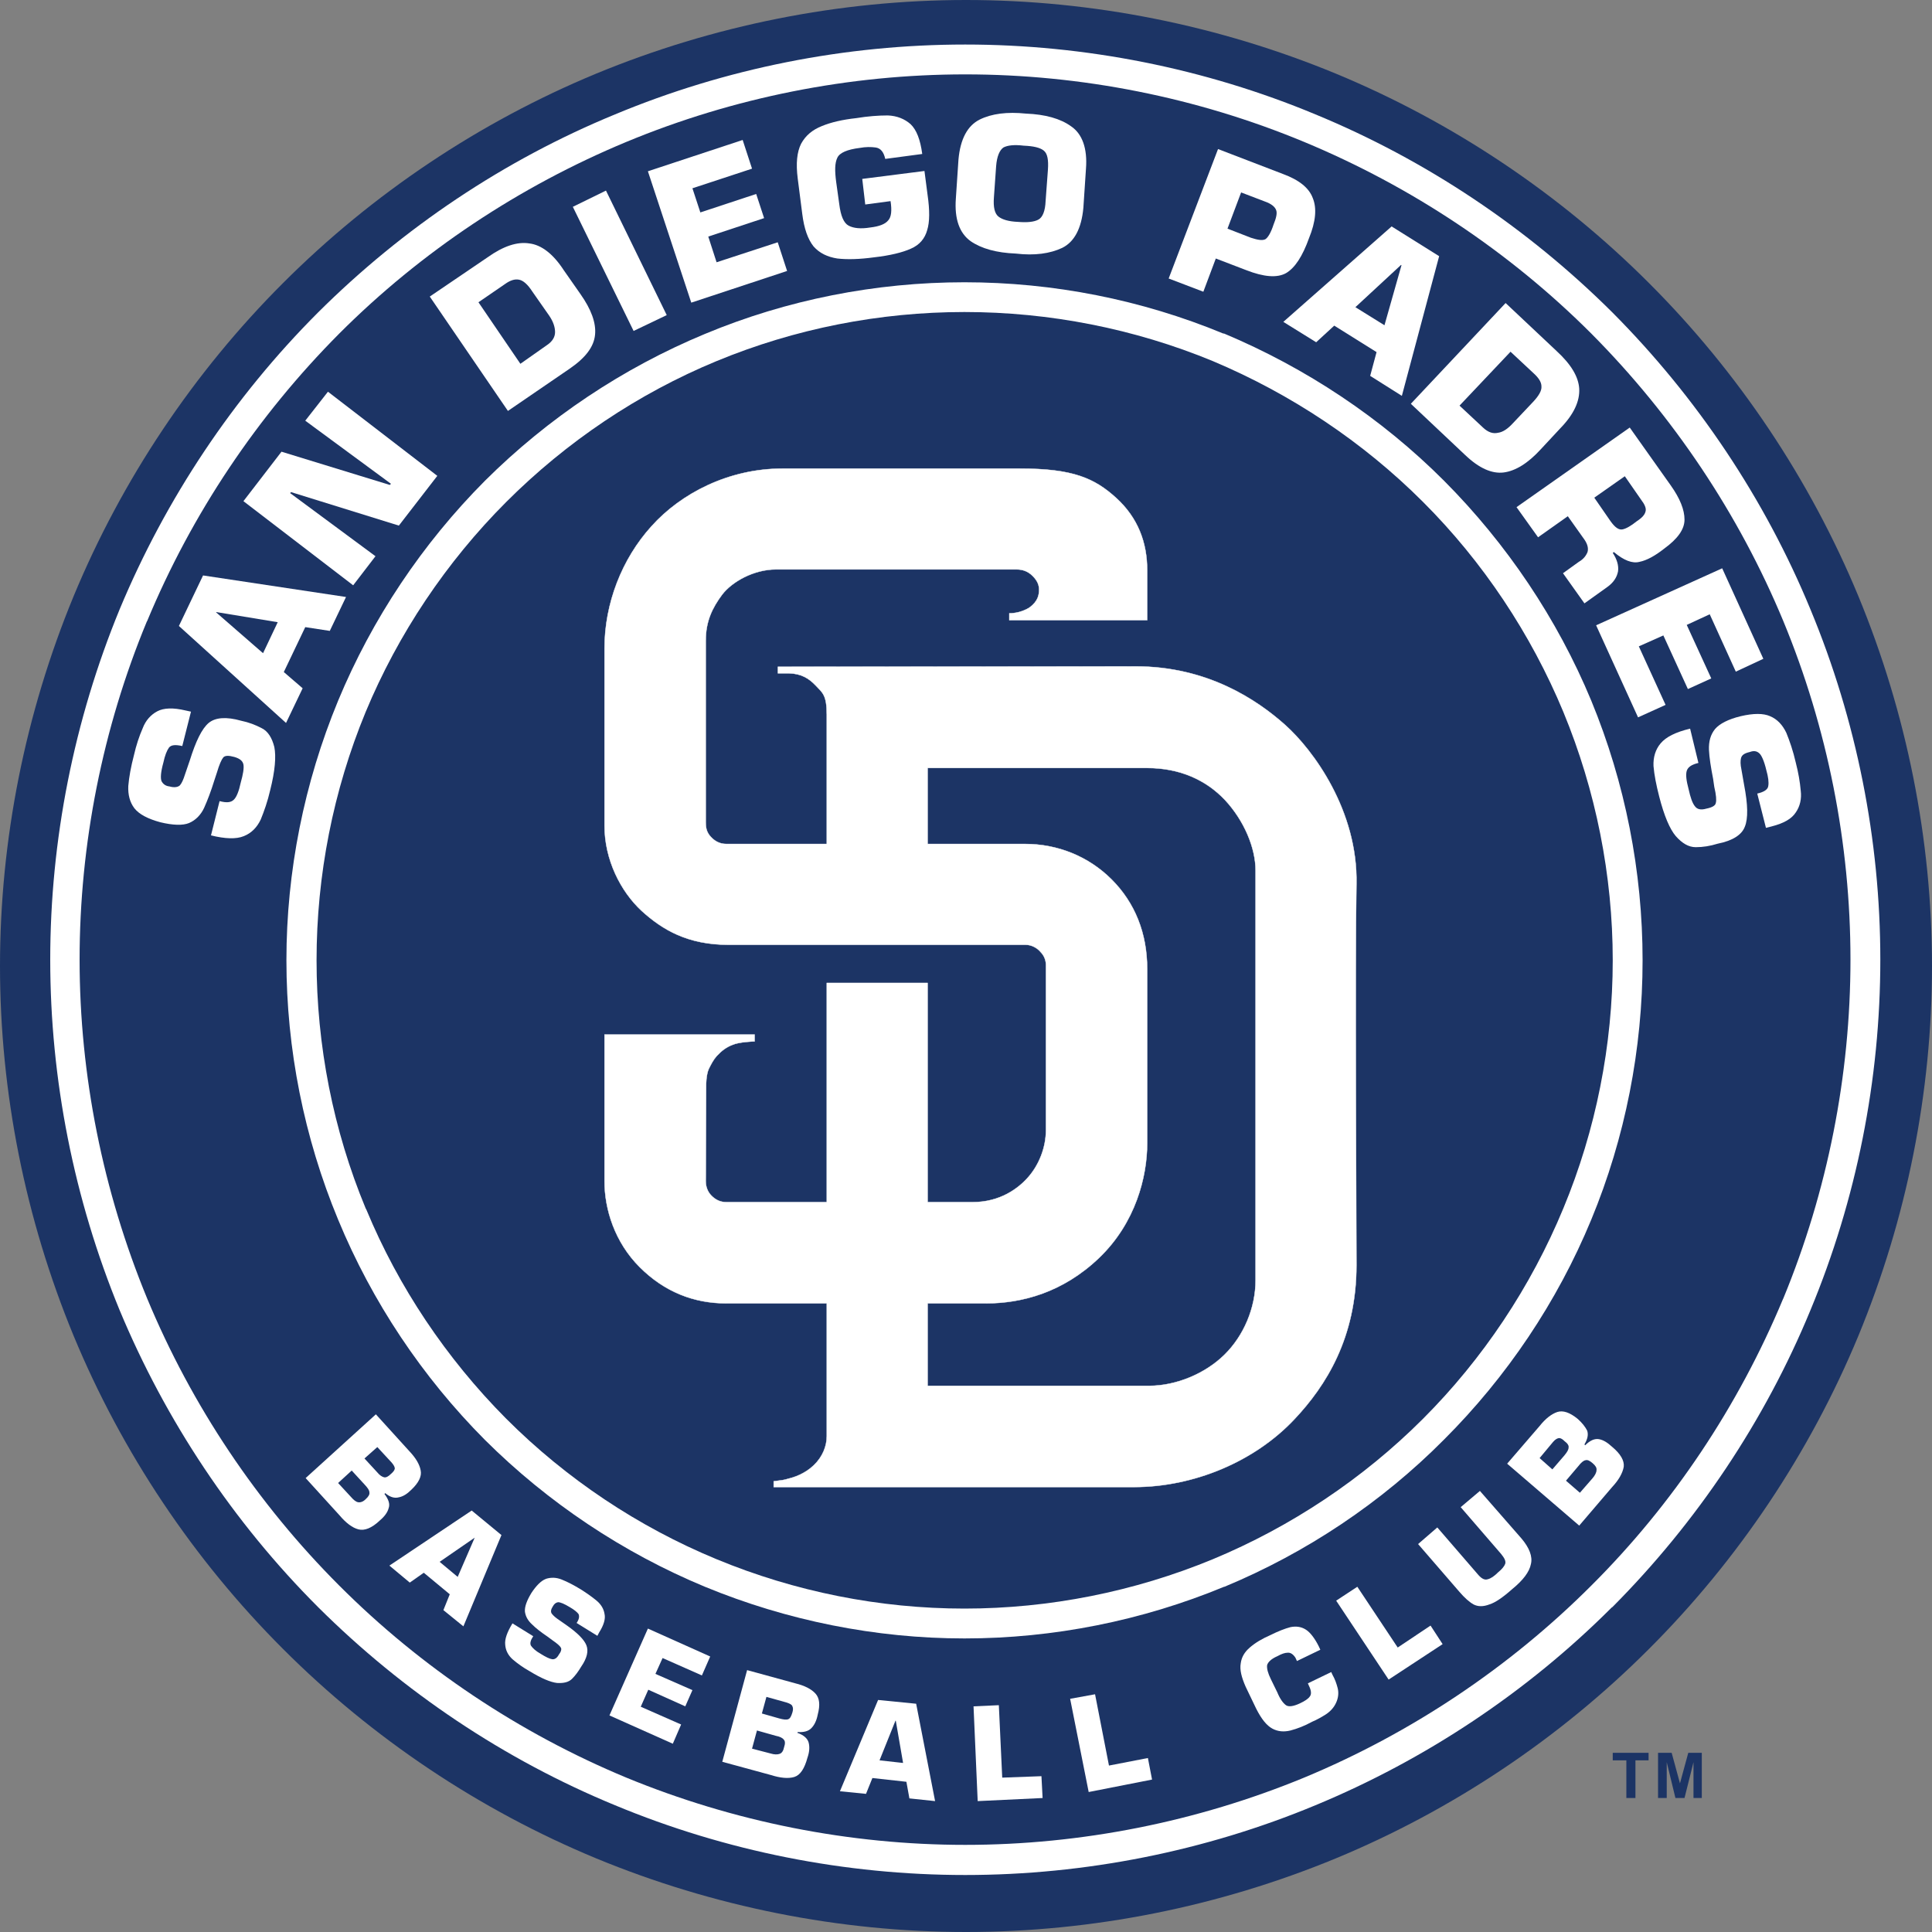 <?xml version="1.0" encoding="UTF-8"?>
<svg xmlns="http://www.w3.org/2000/svg" xmlns:xlink="http://www.w3.org/1999/xlink" width="20pt" height="20pt" viewBox="0 0 20 20" version="1.1">
<rect x="0" y="0" width="20" height="20" fill="#808080" stroke="none"/>
<g id="surface1">
<path style=" stroke:none;fill-rule:nonzero;fill:rgb(10.98%,20.392%,39.608%);fill-opacity:1;" d="M 20 10 C 20 11.309 19.738 12.617 19.238 13.828 C 18.738 15.035 17.996 16.145 17.07 17.07 C 16.145 17.996 15.035 18.738 13.828 19.238 C 12.617 19.738 11.309 20 10 20 C 8.691 20 7.383 19.738 6.172 19.238 C 4.965 18.738 3.855 17.996 2.93 17.07 C 2.004 16.145 1.262 15.035 0.762 13.828 C 0.262 12.617 0 11.309 0 10 C 0 8.691 0.262 7.383 0.762 6.172 C 1.262 4.965 2.004 3.855 2.93 2.93 C 3.855 2.004 4.965 1.262 6.172 0.762 C 7.383 0.262 8.691 0 10 0 C 11.309 0 12.617 0.262 13.828 0.762 C 15.035 1.262 16.145 2.004 17.07 2.93 C 17.996 3.855 18.738 4.965 19.238 6.172 C 19.738 7.383 20 8.691 20 10 Z M 20 10 "/>
<path style=" stroke:none;fill-rule:nonzero;fill:rgb(10.98%,20.392%,39.608%);fill-opacity:1;" d="M 16.836 18.613 L 16.836 18.223 L 16.695 18.223 L 16.695 18.145 L 17.066 18.145 L 17.066 18.223 L 16.93 18.223 L 16.93 18.613 Z M 16.836 18.613 "/>
<path style=" stroke:none;fill-rule:nonzero;fill:rgb(10.98%,20.392%,39.608%);fill-opacity:1;" d="M 17.164 18.613 L 17.164 18.145 L 17.305 18.145 L 17.391 18.461 L 17.477 18.145 L 17.617 18.145 L 17.617 18.613 L 17.531 18.613 L 17.531 18.242 L 17.438 18.613 L 17.344 18.613 L 17.254 18.242 L 17.254 18.613 Z M 17.164 18.613 "/>
<path style=" stroke:none;fill-rule:nonzero;fill:rgb(100%,100%,100%);fill-opacity:1;" d="M 9.984 2.922 C 9.066 2.922 8.148 3.102 7.297 3.457 C 6.449 3.809 5.672 4.328 5.02 4.977 C 4.371 5.629 3.852 6.406 3.5 7.254 C 3.148 8.105 2.965 9.023 2.965 9.941 C 2.965 10.859 3.148 11.777 3.5 12.625 C 3.852 13.477 4.371 14.254 5.02 14.906 C 5.672 15.555 6.449 16.074 7.297 16.426 C 8.148 16.777 9.066 16.961 9.984 16.961 C 10.906 16.961 11.824 16.777 12.672 16.426 L 12.676 16.426 C 13.523 16.074 14.301 15.555 14.949 14.902 C 15.598 14.254 16.121 13.477 16.473 12.625 C 16.824 11.777 17.004 10.859 17.004 9.941 C 17.004 9.023 16.824 8.105 16.473 7.254 C 16.121 6.406 15.598 5.629 14.949 4.977 C 14.301 4.328 13.52 3.809 12.672 3.453 L 12.664 3.453 C 11.816 3.102 10.902 2.922 9.984 2.922 Z M 9.984 3.23 C 10.863 3.23 11.742 3.402 12.555 3.738 C 13.363 4.078 14.109 4.574 14.73 5.195 C 15.352 5.816 15.848 6.562 16.184 7.371 C 16.52 8.184 16.695 9.062 16.695 9.941 C 16.695 10.82 16.52 11.699 16.184 12.508 C 15.848 13.32 15.352 14.066 14.73 14.688 C 14.109 15.309 13.363 15.805 12.555 16.141 C 11.742 16.477 10.863 16.652 9.984 16.652 C 9.105 16.652 8.23 16.477 7.418 16.141 C 6.605 15.805 5.863 15.309 5.242 14.688 L 5.234 14.68 C 4.621 14.062 4.125 13.324 3.793 12.523 L 3.785 12.508 C 3.449 11.699 3.277 10.82 3.277 9.941 C 3.277 9.062 3.449 8.184 3.785 7.371 C 4.121 6.562 4.621 5.816 5.242 5.195 C 5.863 4.574 6.605 4.074 7.418 3.738 C 8.23 3.402 9.105 3.23 9.984 3.23 Z M 9.984 3.23 "/>
<path style=" stroke:none;fill-rule:nonzero;fill:rgb(100%,100%,100%);fill-opacity:1;" d="M 9.992 0.461 C 8.75 0.461 7.512 0.707 6.367 1.184 C 5.219 1.656 4.172 2.359 3.293 3.234 C 2.414 4.113 1.715 5.164 1.238 6.309 C 0.766 7.457 0.52 8.695 0.52 9.934 C 0.52 11.176 0.766 12.414 1.238 13.562 C 1.715 14.707 2.414 15.758 3.293 16.637 C 4.172 17.512 5.219 18.215 6.367 18.688 C 7.512 19.164 8.75 19.41 9.992 19.41 C 11.23 19.41 12.473 19.164 13.617 18.688 C 14.758 18.215 15.809 17.516 16.684 16.641 L 16.691 16.637 C 17.566 15.758 18.27 14.707 18.742 13.562 C 19.219 12.414 19.465 11.176 19.465 9.934 C 19.465 8.695 19.219 7.457 18.742 6.309 C 18.27 5.164 17.566 4.113 16.691 3.234 C 15.812 2.359 14.762 1.656 13.617 1.184 C 12.473 0.707 11.23 0.461 9.992 0.461 Z M 9.992 0.77 C 11.191 0.77 12.391 1.008 13.5 1.469 C 14.609 1.93 15.625 2.605 16.473 3.453 C 17.32 4.305 18 5.32 18.461 6.43 C 18.918 7.535 19.156 8.734 19.156 9.934 C 19.156 11.133 18.918 12.332 18.461 13.441 L 18.457 13.449 C 17.996 14.555 17.32 15.57 16.473 16.414 C 15.625 17.262 14.609 17.941 13.5 18.402 C 12.391 18.859 11.191 19.098 9.992 19.098 C 8.793 19.098 7.594 18.859 6.484 18.402 C 5.375 17.941 4.359 17.262 3.512 16.414 C 2.664 15.566 1.984 14.551 1.523 13.441 C 1.066 12.332 0.824 11.133 0.824 9.934 C 0.824 8.738 1.062 7.539 1.52 6.434 L 1.523 6.43 C 1.984 5.32 2.664 4.305 3.512 3.453 C 4.359 2.605 5.375 1.93 6.484 1.469 C 7.594 1.008 8.793 0.77 9.992 0.77 Z M 9.992 0.77 "/>
<path style="fill-rule:nonzero;fill:rgb(100%,100%,100%);fill-opacity:1;stroke-width:0.16;stroke-linecap:butt;stroke-linejoin:miter;stroke:rgb(100%,100%,100%);stroke-opacity:1;stroke-miterlimit:4;" d="M 381.007 240.604 C 356.773 240.604 335.289 251.776 322.055 266.557 C 308.649 281.338 300.914 301.447 300.914 321.556 L 300.914 401.305 C 300.914 416.601 308.133 430.867 317.586 439.632 C 327.039 448.226 338.383 454.929 356.773 454.929 C 400.944 454.929 486.193 454.929 490.49 454.929 C 493.068 454.929 495.646 456.304 497.193 458.194 C 498.912 459.913 499.599 462.147 499.599 464.038 L 499.599 538.287 C 499.599 546.365 496.333 554.099 491.693 559.427 C 487.224 564.583 478.974 570.771 466.599 570.771 L 446.319 570.771 L 446.319 472.116 L 400.944 472.116 L 400.944 570.771 L 355.742 570.771 C 352.82 570.771 350.757 569.568 349.039 567.849 C 347.32 566.13 346.461 563.724 346.461 561.318 C 346.461 558.396 346.632 518.006 346.632 518.006 C 346.632 518.006 346.632 513.365 347.836 510.787 C 348.867 508.725 349.898 506.662 351.445 504.944 C 353.507 502.709 355.742 500.991 358.492 499.959 C 361.585 498.584 368.46 498.413 368.46 498.413 L 368.46 495.319 L 300.914 495.319 L 300.914 561.318 C 300.914 574.036 305.555 588.817 316.727 599.989 C 327.898 611.161 341.133 616.317 355.742 616.317 L 400.944 616.317 L 400.944 676.129 C 400.944 680.597 399.054 685.41 395.101 689.191 C 390.976 693.144 385.991 694.691 383.757 695.207 C 381.523 695.894 381.007 695.894 377.054 696.41 L 377.054 698.988 L 539.302 698.988 C 565.942 698.988 593.441 687.644 611.488 668.394 C 625.582 653.442 639.331 631.786 639.331 599.13 C 639.331 581.427 638.644 463.866 639.331 427.601 C 640.019 394.602 619.91 367.274 607.191 355.93 C 594.473 344.587 572.129 329.634 539.989 329.634 C 523.146 329.634 378.945 329.806 378.945 329.806 L 378.945 332.727 C 378.945 332.727 382.554 332.727 383.929 332.727 C 389.429 332.899 392.866 334.962 395.96 338.227 C 399.054 341.493 400.944 342.524 400.944 351.29 C 400.944 369.336 400.944 409.554 400.944 409.554 L 355.742 409.554 C 352.648 409.554 350.414 408.179 348.695 406.289 C 346.976 404.398 346.461 402.508 346.461 399.758 L 346.461 318.118 C 346.461 309.353 349.382 303.337 353.851 297.322 C 358.32 291.478 368.117 285.978 378.085 285.978 L 486.365 285.978 C 489.115 285.978 491.521 286.837 493.583 288.9 C 495.646 290.962 496.505 292.853 496.505 295.087 C 496.505 297.494 495.99 300.244 492.38 302.994 C 488.084 305.915 483.099 305.743 483.099 305.743 L 483.099 308.837 L 545.145 308.837 L 545.145 286.322 C 545.145 273.947 541.02 262.775 531.224 253.838 C 521.427 244.901 511.63 240.604 487.912 240.604 Z M 446.319 375.352 L 545.145 375.352 C 559.754 375.352 571.614 380.68 580.207 389.789 C 588.801 399.07 593.957 411.273 593.957 421.586 L 593.957 605.833 C 593.957 618.38 588.629 630.926 579.863 639.52 C 571.27 647.942 558.208 653.442 546.005 653.442 L 446.319 653.442 L 446.319 616.317 L 472.615 616.317 C 488.599 616.317 507.161 611.505 523.489 595.864 C 539.989 580.052 545.145 559.255 545.145 544.302 L 545.145 465.757 C 545.145 449.773 539.645 436.023 529.161 425.539 C 518.677 415.054 504.755 409.554 490.146 409.554 L 446.319 409.554 Z M 446.319 375.352 " transform="matrix(0.023,0,0,0.023,-0.663,-0.683)"/>
<path style=" stroke:none;fill-rule:nonzero;fill:rgb(100%,100%,100%);fill-opacity:1;" d="M 1.914 8.02 C 1.898 8.07 1.883 8.105 1.863 8.129 C 1.844 8.148 1.805 8.156 1.754 8.141 C 1.715 8.137 1.688 8.117 1.672 8.086 C 1.66 8.055 1.664 7.992 1.691 7.895 C 1.707 7.82 1.727 7.77 1.75 7.738 C 1.773 7.711 1.816 7.707 1.887 7.723 L 1.977 7.367 L 1.922 7.355 C 1.793 7.324 1.695 7.328 1.629 7.363 C 1.562 7.398 1.508 7.457 1.477 7.539 C 1.441 7.621 1.41 7.715 1.387 7.816 C 1.355 7.938 1.336 8.043 1.328 8.137 C 1.324 8.227 1.344 8.305 1.391 8.367 C 1.441 8.43 1.531 8.477 1.66 8.512 C 1.789 8.543 1.891 8.547 1.957 8.52 C 2.023 8.492 2.078 8.438 2.113 8.363 C 2.148 8.285 2.184 8.191 2.219 8.078 L 2.246 7.996 C 2.27 7.914 2.293 7.863 2.312 7.84 C 2.332 7.82 2.367 7.82 2.426 7.836 C 2.48 7.852 2.512 7.875 2.52 7.914 C 2.527 7.953 2.516 8.016 2.492 8.102 C 2.473 8.191 2.449 8.25 2.422 8.277 C 2.391 8.309 2.344 8.312 2.273 8.293 L 2.184 8.648 C 2.332 8.684 2.445 8.688 2.523 8.656 C 2.602 8.625 2.66 8.566 2.699 8.484 C 2.734 8.398 2.77 8.297 2.797 8.18 C 2.848 7.977 2.859 7.832 2.84 7.734 C 2.816 7.637 2.773 7.57 2.711 7.539 C 2.645 7.504 2.574 7.477 2.496 7.461 C 2.344 7.418 2.23 7.426 2.16 7.484 C 2.09 7.543 2.027 7.672 1.965 7.871 Z M 1.914 8.02 "/>
<path style=" stroke:none;fill-rule:nonzero;fill:rgb(100%,100%,100%);fill-opacity:1;" d="M 3.16 6.492 L 3.414 6.531 L 3.582 6.18 L 2.102 5.957 L 1.852 6.48 L 2.961 7.484 L 3.133 7.125 L 2.938 6.957 Z M 2.875 6.441 L 2.723 6.762 L 2.238 6.34 L 2.238 6.336 Z M 2.875 6.441 "/>
<path style=" stroke:none;fill-rule:nonzero;fill:rgb(100%,100%,100%);fill-opacity:1;" d="M 3.004 5.105 L 3.012 5.094 L 4.129 5.441 L 4.527 4.926 L 3.395 4.055 L 3.16 4.355 L 4.047 5.008 L 4.035 5.02 L 2.914 4.676 L 2.52 5.188 L 3.656 6.059 L 3.887 5.758 Z M 3.004 5.105 "/>
<path style=" stroke:none;fill-rule:nonzero;fill:rgb(100%,100%,100%);fill-opacity:1;" d="M 5.258 4.254 L 5.898 3.816 C 6.062 3.703 6.148 3.59 6.16 3.465 C 6.172 3.344 6.121 3.203 6.008 3.043 L 5.836 2.797 C 5.727 2.629 5.605 2.535 5.48 2.52 C 5.355 2.5 5.211 2.547 5.047 2.664 L 4.449 3.07 Z M 4.953 3.129 L 5.227 2.941 C 5.281 2.902 5.328 2.887 5.371 2.895 C 5.414 2.902 5.461 2.941 5.512 3.02 L 5.684 3.266 C 5.727 3.328 5.746 3.387 5.746 3.438 C 5.746 3.488 5.719 3.535 5.66 3.574 L 5.387 3.766 Z M 4.953 3.129 "/>
<path style=" stroke:none;fill-rule:nonzero;fill:rgb(100%,100%,100%);fill-opacity:1;" d="M 6.273 1.973 L 5.93 2.141 L 6.559 3.426 L 6.902 3.262 Z M 6.273 1.973 "/>
<path style=" stroke:none;fill-rule:nonzero;fill:rgb(100%,100%,100%);fill-opacity:1;" d="M 7.168 1.949 L 7.785 1.746 L 7.688 1.449 L 6.707 1.773 L 7.156 3.133 L 8.148 2.805 L 8.051 2.508 L 7.418 2.715 L 7.332 2.449 L 7.91 2.258 L 7.828 2.008 L 7.25 2.199 Z M 7.168 1.949 "/>
<path style=" stroke:none;fill-rule:nonzero;fill:rgb(100%,100%,100%);fill-opacity:1;" d="M 9.547 1.594 C 9.527 1.445 9.488 1.344 9.426 1.285 C 9.363 1.23 9.285 1.199 9.191 1.195 C 9.094 1.195 8.984 1.203 8.863 1.223 C 8.723 1.238 8.602 1.266 8.508 1.305 C 8.41 1.344 8.34 1.402 8.293 1.488 C 8.25 1.574 8.238 1.691 8.258 1.848 L 8.305 2.215 C 8.324 2.367 8.363 2.477 8.422 2.551 C 8.484 2.621 8.566 2.66 8.668 2.676 C 8.773 2.688 8.898 2.684 9.047 2.664 C 9.215 2.645 9.344 2.613 9.43 2.574 C 9.52 2.535 9.574 2.469 9.598 2.383 C 9.625 2.297 9.625 2.176 9.602 2.016 L 9.57 1.77 L 8.926 1.852 L 8.957 2.117 L 9.219 2.082 C 9.234 2.18 9.227 2.246 9.195 2.281 C 9.164 2.32 9.102 2.344 9.008 2.355 C 8.91 2.371 8.836 2.363 8.785 2.336 C 8.734 2.309 8.703 2.234 8.688 2.113 L 8.656 1.883 C 8.641 1.77 8.641 1.688 8.668 1.633 C 8.691 1.582 8.77 1.547 8.902 1.531 C 8.961 1.52 9.016 1.52 9.066 1.527 C 9.117 1.535 9.148 1.574 9.164 1.645 Z M 9.547 1.594 "/>
<path style=" stroke:none;fill-rule:nonzero;fill:rgb(100%,100%,100%);fill-opacity:1;" d="M 10.516 2.625 C 10.711 2.648 10.871 2.625 10.996 2.566 C 11.121 2.504 11.195 2.367 11.215 2.152 L 11.242 1.746 C 11.258 1.535 11.203 1.387 11.09 1.309 C 10.977 1.227 10.82 1.184 10.621 1.176 C 10.426 1.156 10.266 1.176 10.141 1.238 C 10.016 1.301 9.941 1.438 9.922 1.652 L 9.895 2.055 C 9.879 2.27 9.934 2.414 10.047 2.496 C 10.16 2.574 10.316 2.617 10.516 2.625 Z M 10.539 2.297 C 10.441 2.293 10.375 2.273 10.336 2.242 C 10.297 2.211 10.281 2.145 10.289 2.043 L 10.312 1.719 C 10.32 1.617 10.348 1.555 10.387 1.527 C 10.43 1.504 10.5 1.496 10.598 1.508 C 10.695 1.512 10.766 1.527 10.805 1.559 C 10.844 1.59 10.855 1.656 10.848 1.758 L 10.824 2.082 C 10.82 2.184 10.793 2.25 10.75 2.273 C 10.707 2.297 10.637 2.305 10.539 2.297 Z M 10.539 2.297 "/>
<path style=" stroke:none;fill-rule:nonzero;fill:rgb(100%,100%,100%);fill-opacity:1;" d="M 12.457 3.02 L 12.586 2.676 L 12.902 2.797 C 13.082 2.867 13.219 2.879 13.312 2.828 C 13.406 2.773 13.484 2.652 13.551 2.465 C 13.621 2.293 13.633 2.156 13.59 2.051 C 13.551 1.945 13.449 1.863 13.281 1.801 L 12.609 1.543 L 12.098 2.883 Z M 12.707 2.367 L 12.848 1.992 L 13.094 2.086 C 13.16 2.109 13.199 2.141 13.211 2.176 C 13.223 2.207 13.211 2.258 13.184 2.324 C 13.156 2.41 13.125 2.461 13.098 2.477 C 13.066 2.492 13.02 2.484 12.949 2.461 Z M 12.707 2.367 "/>
<path style=" stroke:none;fill-rule:nonzero;fill:rgb(100%,100%,100%);fill-opacity:1;" d="M 14.25 3.645 L 14.184 3.891 L 14.512 4.098 L 14.898 2.652 L 14.406 2.344 L 13.285 3.332 L 13.625 3.543 L 13.812 3.371 Z M 14.332 3.367 L 14.031 3.18 L 14.504 2.742 L 14.508 2.746 Z M 14.332 3.367 "/>
<path style=" stroke:none;fill-rule:nonzero;fill:rgb(100%,100%,100%);fill-opacity:1;" d="M 14.605 4.18 L 15.168 4.711 C 15.312 4.848 15.445 4.906 15.566 4.891 C 15.688 4.875 15.816 4.797 15.949 4.652 L 16.152 4.434 C 16.293 4.289 16.355 4.152 16.348 4.023 C 16.34 3.898 16.262 3.77 16.113 3.633 L 15.586 3.137 Z M 15.637 3.641 L 15.879 3.867 C 15.93 3.914 15.957 3.957 15.957 4 C 15.961 4.043 15.93 4.098 15.867 4.164 L 15.66 4.383 C 15.609 4.438 15.559 4.473 15.508 4.48 C 15.457 4.492 15.406 4.477 15.352 4.426 L 15.109 4.199 Z M 15.637 3.641 "/>
<path style=" stroke:none;fill-rule:nonzero;fill:rgb(100%,100%,100%);fill-opacity:1;" d="M 16.504 5.152 L 16.82 4.93 L 16.988 5.172 C 17.027 5.223 17.043 5.262 17.035 5.293 C 17.027 5.328 17 5.359 16.945 5.395 C 16.883 5.445 16.832 5.473 16.797 5.48 C 16.758 5.488 16.719 5.461 16.672 5.395 Z M 15.699 5.25 L 15.922 5.562 L 16.23 5.344 L 16.402 5.586 C 16.434 5.633 16.445 5.676 16.434 5.715 C 16.418 5.754 16.391 5.789 16.344 5.816 L 16.18 5.934 L 16.402 6.246 L 16.637 6.078 C 16.703 6.031 16.738 5.977 16.75 5.914 C 16.758 5.852 16.738 5.789 16.695 5.723 L 16.707 5.715 C 16.809 5.801 16.898 5.836 16.973 5.816 C 17.047 5.801 17.133 5.754 17.227 5.68 C 17.367 5.578 17.438 5.48 17.438 5.379 C 17.438 5.277 17.391 5.16 17.297 5.027 L 16.871 4.426 Z M 15.699 5.25 "/>
<path style=" stroke:none;fill-rule:nonzero;fill:rgb(100%,100%,100%);fill-opacity:1;" d="M 17.699 6.359 L 17.969 6.953 L 18.254 6.82 L 17.828 5.883 L 16.523 6.473 L 16.957 7.426 L 17.242 7.297 L 16.965 6.691 L 17.219 6.578 L 17.473 7.133 L 17.715 7.023 L 17.461 6.469 Z M 17.699 6.359 "/>
<path style=" stroke:none;fill-rule:nonzero;fill:rgb(100%,100%,100%);fill-opacity:1;" d="M 18.027 7.965 C 18.016 7.914 18.016 7.875 18.023 7.848 C 18.031 7.816 18.059 7.797 18.113 7.785 C 18.152 7.77 18.184 7.773 18.211 7.797 C 18.234 7.816 18.262 7.875 18.285 7.973 C 18.305 8.043 18.312 8.098 18.305 8.137 C 18.301 8.172 18.262 8.199 18.191 8.215 L 18.281 8.57 L 18.34 8.555 C 18.465 8.523 18.547 8.477 18.59 8.41 C 18.633 8.348 18.652 8.27 18.641 8.184 C 18.633 8.094 18.617 8 18.59 7.895 C 18.562 7.773 18.527 7.672 18.492 7.586 C 18.453 7.504 18.398 7.445 18.324 7.414 C 18.254 7.383 18.152 7.383 18.02 7.414 C 17.891 7.445 17.801 7.492 17.754 7.547 C 17.707 7.605 17.688 7.676 17.691 7.762 C 17.695 7.844 17.711 7.945 17.734 8.062 L 17.746 8.145 C 17.766 8.23 17.77 8.285 17.762 8.312 C 17.758 8.34 17.723 8.359 17.664 8.371 C 17.609 8.387 17.57 8.379 17.547 8.348 C 17.52 8.316 17.5 8.258 17.48 8.168 C 17.457 8.082 17.449 8.02 17.461 7.98 C 17.473 7.941 17.512 7.914 17.582 7.898 L 17.496 7.543 C 17.348 7.578 17.246 7.629 17.191 7.695 C 17.137 7.758 17.113 7.84 17.117 7.93 C 17.125 8.023 17.145 8.125 17.176 8.246 C 17.227 8.445 17.285 8.582 17.348 8.656 C 17.414 8.73 17.48 8.77 17.555 8.77 C 17.629 8.77 17.703 8.758 17.781 8.734 C 17.938 8.703 18.031 8.641 18.062 8.559 C 18.098 8.473 18.094 8.328 18.055 8.125 Z M 18.027 7.965 "/>
<path style=" stroke:none;fill-rule:nonzero;fill:rgb(100%,100%,100%);fill-opacity:1;" d="M 3.164 15.301 L 3.516 15.688 C 3.582 15.766 3.648 15.816 3.711 15.832 C 3.773 15.848 3.848 15.82 3.934 15.738 C 3.98 15.699 4.012 15.656 4.023 15.613 C 4.039 15.57 4.023 15.523 3.98 15.465 L 3.988 15.457 C 4.039 15.5 4.086 15.512 4.129 15.5 C 4.172 15.492 4.215 15.465 4.258 15.422 C 4.336 15.348 4.367 15.281 4.355 15.223 C 4.344 15.16 4.305 15.094 4.238 15.023 L 3.891 14.641 Z M 3.906 14.98 L 4.055 15.141 C 4.078 15.168 4.09 15.191 4.086 15.207 C 4.082 15.223 4.07 15.238 4.047 15.258 C 4.02 15.285 3.996 15.297 3.977 15.293 C 3.957 15.289 3.93 15.273 3.902 15.238 L 3.773 15.098 Z M 3.641 15.223 L 3.777 15.371 C 3.805 15.402 3.824 15.426 3.824 15.449 C 3.828 15.469 3.816 15.492 3.785 15.52 C 3.758 15.547 3.73 15.555 3.707 15.551 C 3.684 15.547 3.66 15.527 3.633 15.496 L 3.5 15.352 Z M 3.641 15.223 "/>
<path style=" stroke:none;fill-rule:nonzero;fill:rgb(100%,100%,100%);fill-opacity:1;" d="M 4.656 16.504 L 4.59 16.668 L 4.797 16.836 L 5.191 15.891 L 4.883 15.637 L 4.031 16.207 L 4.242 16.383 L 4.387 16.281 Z M 4.738 16.324 L 4.551 16.168 L 4.914 15.918 Z M 4.738 16.324 "/>
<path style=" stroke:none;fill-rule:nonzero;fill:rgb(100%,100%,100%);fill-opacity:1;" d="M 5.77 16.758 C 5.742 16.738 5.723 16.719 5.711 16.703 C 5.699 16.684 5.703 16.66 5.723 16.629 C 5.738 16.602 5.754 16.59 5.777 16.586 C 5.801 16.586 5.84 16.602 5.898 16.637 C 5.945 16.664 5.973 16.688 5.988 16.707 C 6 16.73 5.996 16.762 5.969 16.801 L 6.184 16.934 L 6.203 16.898 C 6.25 16.824 6.27 16.758 6.258 16.707 C 6.25 16.656 6.223 16.609 6.176 16.57 C 6.129 16.531 6.074 16.492 6.012 16.453 C 5.941 16.41 5.875 16.375 5.816 16.352 C 5.758 16.328 5.703 16.328 5.652 16.344 C 5.602 16.363 5.551 16.414 5.5 16.492 C 5.453 16.57 5.43 16.633 5.434 16.684 C 5.441 16.734 5.465 16.777 5.508 16.816 C 5.547 16.855 5.602 16.898 5.672 16.945 L 5.719 16.98 C 5.766 17.012 5.797 17.039 5.805 17.055 C 5.816 17.07 5.809 17.098 5.785 17.129 C 5.766 17.164 5.742 17.18 5.715 17.176 C 5.688 17.172 5.648 17.152 5.598 17.121 C 5.543 17.09 5.512 17.059 5.496 17.035 C 5.484 17.012 5.492 16.98 5.52 16.938 L 5.305 16.805 C 5.25 16.895 5.223 16.969 5.23 17.027 C 5.234 17.082 5.258 17.133 5.305 17.176 C 5.355 17.219 5.414 17.262 5.484 17.301 C 5.605 17.375 5.699 17.414 5.766 17.422 C 5.836 17.426 5.887 17.414 5.922 17.379 C 5.957 17.344 5.988 17.301 6.016 17.254 C 6.078 17.164 6.094 17.09 6.07 17.031 C 6.047 16.973 5.977 16.902 5.859 16.82 Z M 5.77 16.758 "/>
<path style=" stroke:none;fill-rule:nonzero;fill:rgb(100%,100%,100%);fill-opacity:1;" d="M 6.859 17.164 L 7.266 17.344 L 7.352 17.148 L 6.707 16.859 L 6.309 17.758 L 6.965 18.051 L 7.051 17.852 L 6.633 17.668 L 6.711 17.492 L 7.094 17.664 L 7.168 17.496 L 6.785 17.328 Z M 6.859 17.164 "/>
<path style=" stroke:none;fill-rule:nonzero;fill:rgb(100%,100%,100%);fill-opacity:1;" d="M 7.477 18.238 L 7.98 18.375 C 8.078 18.406 8.16 18.414 8.223 18.395 C 8.285 18.375 8.328 18.309 8.359 18.195 C 8.379 18.137 8.383 18.086 8.371 18.039 C 8.359 17.996 8.32 17.961 8.254 17.938 L 8.258 17.93 C 8.32 17.934 8.367 17.922 8.398 17.891 C 8.43 17.859 8.453 17.812 8.465 17.75 C 8.492 17.648 8.484 17.578 8.441 17.531 C 8.398 17.484 8.328 17.449 8.234 17.426 L 7.734 17.289 Z M 7.934 17.566 L 8.145 17.625 C 8.18 17.637 8.199 17.648 8.203 17.664 C 8.211 17.68 8.211 17.699 8.203 17.727 C 8.191 17.766 8.18 17.789 8.16 17.797 C 8.141 17.805 8.109 17.801 8.066 17.789 L 7.887 17.738 Z M 7.836 17.914 L 8.031 17.969 C 8.074 17.977 8.102 17.992 8.113 18.008 C 8.129 18.023 8.129 18.051 8.117 18.086 C 8.109 18.125 8.094 18.148 8.07 18.156 C 8.047 18.164 8.016 18.164 7.977 18.152 L 7.785 18.102 Z M 7.836 17.914 "/>
<path style=" stroke:none;fill-rule:nonzero;fill:rgb(100%,100%,100%);fill-opacity:1;" d="M 9.383 18.445 L 9.414 18.617 L 9.68 18.645 L 9.484 17.637 L 9.09 17.598 L 8.695 18.543 L 8.965 18.57 L 9.031 18.406 Z M 9.348 18.25 L 9.105 18.223 L 9.27 17.812 L 9.273 17.812 L 9.348 18.246 Z M 9.348 18.25 "/>
<path style=" stroke:none;fill-rule:nonzero;fill:rgb(100%,100%,100%);fill-opacity:1;" d="M 10.34 17.652 L 10.078 17.664 L 10.121 18.645 L 10.793 18.613 L 10.781 18.387 L 10.375 18.402 Z M 10.34 17.652 "/>
<path style=" stroke:none;fill-rule:nonzero;fill:rgb(100%,100%,100%);fill-opacity:1;" d="M 11.336 17.539 L 11.078 17.586 L 11.27 18.551 L 11.926 18.422 L 11.883 18.199 L 11.48 18.277 Z M 11.336 17.539 "/>
<path style=" stroke:none;fill-rule:nonzero;fill:rgb(100%,100%,100%);fill-opacity:1;" d="M 13.539 17.426 L 13.551 17.453 C 13.574 17.5 13.578 17.539 13.559 17.562 C 13.543 17.586 13.508 17.609 13.457 17.633 C 13.391 17.664 13.34 17.672 13.312 17.652 C 13.281 17.629 13.25 17.586 13.223 17.52 L 13.156 17.383 C 13.125 17.32 13.113 17.273 13.117 17.238 C 13.125 17.207 13.16 17.172 13.223 17.145 C 13.266 17.121 13.301 17.109 13.328 17.109 C 13.359 17.105 13.387 17.125 13.41 17.16 L 13.426 17.195 L 13.668 17.078 L 13.652 17.043 C 13.609 16.957 13.562 16.898 13.52 16.871 C 13.473 16.84 13.418 16.832 13.359 16.844 C 13.301 16.859 13.23 16.887 13.152 16.926 C 13.062 16.965 12.992 17.008 12.938 17.055 C 12.883 17.102 12.852 17.156 12.844 17.219 C 12.832 17.285 12.852 17.363 12.895 17.461 L 13.004 17.688 C 13.059 17.797 13.113 17.863 13.172 17.895 C 13.23 17.926 13.293 17.93 13.359 17.914 C 13.43 17.895 13.504 17.867 13.582 17.824 C 13.637 17.801 13.684 17.773 13.727 17.746 C 13.773 17.715 13.809 17.676 13.832 17.625 C 13.855 17.574 13.859 17.523 13.848 17.477 C 13.836 17.43 13.82 17.383 13.793 17.336 L 13.781 17.309 Z M 13.539 17.426 "/>
<path style=" stroke:none;fill-rule:nonzero;fill:rgb(100%,100%,100%);fill-opacity:1;" d="M 14.051 16.426 L 13.832 16.57 L 14.375 17.387 L 14.934 17.02 L 14.809 16.828 L 14.469 17.055 Z M 14.051 16.426 "/>
<path style=" stroke:none;fill-rule:nonzero;fill:rgb(100%,100%,100%);fill-opacity:1;" d="M 15.121 15.602 L 15.539 16.086 C 15.574 16.129 15.59 16.16 15.582 16.188 C 15.574 16.211 15.551 16.242 15.508 16.277 C 15.469 16.316 15.434 16.34 15.402 16.348 C 15.371 16.359 15.34 16.344 15.305 16.305 L 14.879 15.812 L 14.68 15.984 L 15.109 16.48 C 15.16 16.539 15.207 16.582 15.254 16.609 C 15.301 16.633 15.355 16.633 15.418 16.609 C 15.48 16.59 15.559 16.535 15.656 16.449 C 15.766 16.359 15.832 16.273 15.848 16.191 C 15.867 16.113 15.832 16.023 15.75 15.926 L 15.32 15.434 Z M 15.121 15.602 "/>
<path style=" stroke:none;fill-rule:nonzero;fill:rgb(100%,100%,100%);fill-opacity:1;" d="M 16.348 15.793 L 16.688 15.395 C 16.758 15.32 16.797 15.25 16.809 15.184 C 16.816 15.121 16.777 15.051 16.688 14.977 C 16.641 14.934 16.598 14.906 16.551 14.898 C 16.508 14.891 16.461 14.91 16.41 14.961 L 16.402 14.953 C 16.434 14.898 16.445 14.852 16.43 14.809 C 16.41 14.77 16.379 14.73 16.332 14.688 C 16.25 14.621 16.18 14.598 16.121 14.617 C 16.062 14.637 16 14.684 15.938 14.762 L 15.602 15.152 Z M 15.938 15.094 L 16.078 14.926 C 16.102 14.898 16.125 14.887 16.141 14.887 C 16.156 14.887 16.176 14.898 16.195 14.918 C 16.227 14.941 16.242 14.965 16.238 14.984 C 16.238 15.008 16.223 15.031 16.195 15.066 L 16.07 15.211 Z M 16.211 15.328 L 16.34 15.176 C 16.367 15.141 16.391 15.121 16.41 15.117 C 16.434 15.109 16.457 15.121 16.488 15.148 C 16.516 15.172 16.531 15.195 16.527 15.219 C 16.527 15.242 16.512 15.273 16.484 15.305 L 16.355 15.453 Z M 16.211 15.328 "/>
</g>
</svg>
